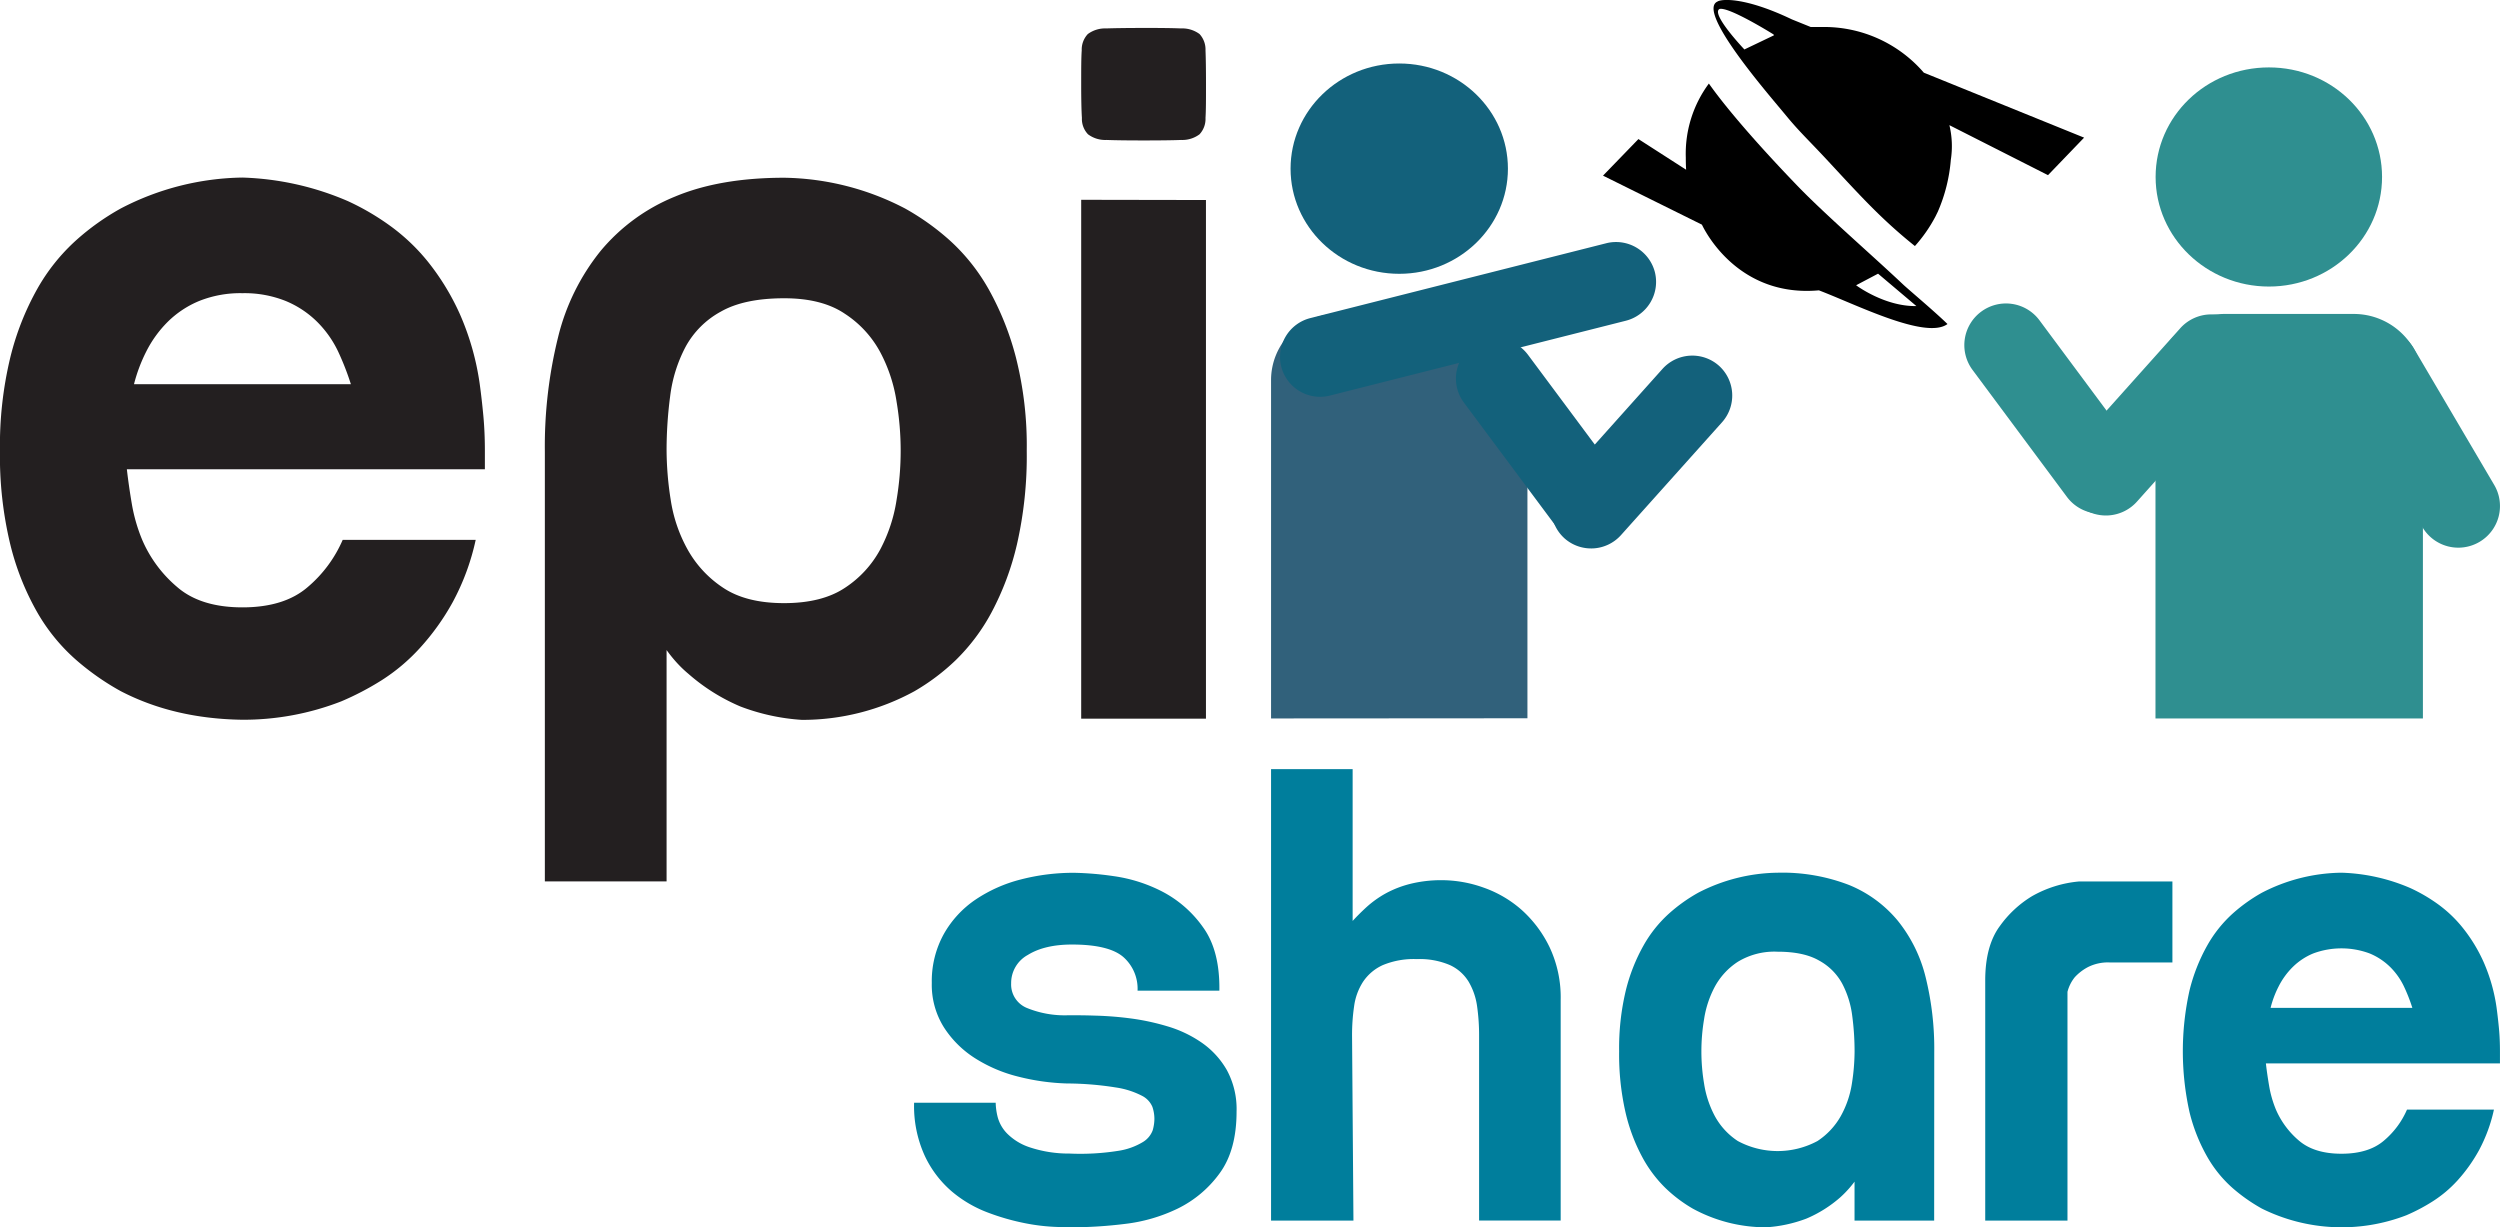 <svg id="Layer_1" data-name="Layer 1" xmlns="http://www.w3.org/2000/svg" viewBox="0 0 561.07 275.44"><defs><style>.cls-1{fill:#007e9c;}.cls-2{fill:#13617b;}.cls-3{fill:#31617b;}.cls-4{fill:#231f20;}.cls-5{fill:#2f8f90;fill-rule:evenodd;}</style></defs><title>EpiShare_logo</title><path class="cls-1" d="M279.63,268.54c1.4,0,3.33,0,5.78.08a76.34,76.34,0,0,1,7.88.6,52.41,52.41,0,0,1,8.48,1.8,26.78,26.78,0,0,1,7.73,3.68,18.89,18.89,0,0,1,5.63,6.15,18.35,18.35,0,0,1,2.18,9.31c0,5.81-1.28,10.43-3.83,13.89a25.35,25.35,0,0,1-9.38,7.88,36.94,36.94,0,0,1-11.93,3.45,98.5,98.5,0,0,1-11.34.75c-.6,0-1.9,0-3.9-.08a44.19,44.19,0,0,1-7-.82,51.56,51.56,0,0,1-8.41-2.4,27.55,27.55,0,0,1-8.1-4.73,23.83,23.83,0,0,1-6.08-8,26.84,26.84,0,0,1-2.4-11.93h18.31a14.18,14.18,0,0,0,.45,3.23,8.39,8.39,0,0,0,2.1,3.67,12.8,12.8,0,0,0,5,3.08,27.7,27.7,0,0,0,9,1.43,54.14,54.14,0,0,0,10.88-.6,14.94,14.94,0,0,0,5.63-2,5.16,5.16,0,0,0,2.18-2.63,9.56,9.56,0,0,0,.38-2.55,8.49,8.49,0,0,0-.45-2.7,4.94,4.94,0,0,0-2.33-2.48,18.59,18.59,0,0,0-5.86-1.87,71,71,0,0,0-11-.9,49.74,49.74,0,0,1-10.81-1.51,32.75,32.75,0,0,1-9.75-4.12,22.84,22.84,0,0,1-7.06-7,17.94,17.94,0,0,1-2.7-9.91,21.86,21.86,0,0,1,2.7-11,22.9,22.9,0,0,1,7.13-7.73,32.53,32.53,0,0,1,10.13-4.51,47.11,47.11,0,0,1,12-1.5,69.78,69.78,0,0,1,8.86.75,34,34,0,0,1,10.88,3.45,25.76,25.76,0,0,1,9.16,8q3.82,5.25,3.68,14.26H295.09a9.48,9.48,0,0,0-3.22-7.58c-2.16-1.85-6-2.78-11.49-2.78q-6.15,0-9.91,2.33a7.18,7.18,0,0,0-3.75,6.38,5.69,5.69,0,0,0,3.6,5.55A22.37,22.37,0,0,0,279.63,268.54Z" transform="translate(-39.79 -40.69)"/><path class="cls-1" d="M343.36,213.3v34.08q1.36-1.5,3.16-3.15a23,23,0,0,1,4.2-3,23.35,23.35,0,0,1,5.55-2.17,28.63,28.63,0,0,1,7.21-.83,27.92,27.92,0,0,1,9.23,1.65,25.77,25.77,0,0,1,8.56,5,26.92,26.92,0,0,1,6.3,8.41,26.38,26.38,0,0,1,2.48,11.78v49.54H371.74V273.2a46.28,46.28,0,0,0-.45-6.68,14.84,14.84,0,0,0-1.88-5.48,9.63,9.63,0,0,0-4.2-3.75,17.19,17.19,0,0,0-7.43-1.35,18.1,18.1,0,0,0-7.66,1.35,10.56,10.56,0,0,0-4.43,3.75,13.39,13.39,0,0,0-2,5.48,44.84,44.84,0,0,0-.46,6.68l.31,41.43H325.05V213.3Z" transform="translate(-39.79 -40.69)"/><path class="cls-1" d="M473.87,314.63H456V304.12l3.3-4.35a24.07,24.07,0,0,1-6.46,9.6,28.11,28.11,0,0,1-7.65,4.81,30.9,30.9,0,0,1-9,1.95,34.27,34.27,0,0,1-16.51-4.2,31.78,31.78,0,0,1-6.08-4.58,28.66,28.66,0,0,1-5.25-7,40.25,40.25,0,0,1-3.76-10.06,58.21,58.21,0,0,1-1.42-13.66,55.4,55.4,0,0,1,1.5-13.66,40,40,0,0,1,4-10.13,28.38,28.38,0,0,1,5.7-7.13,36.39,36.39,0,0,1,6.53-4.66,39.66,39.66,0,0,1,17.86-4.5,41.49,41.49,0,0,1,16.07,2.78,27.84,27.84,0,0,1,10.88,8,32.52,32.52,0,0,1,6.23,12.61,66.77,66.77,0,0,1,1.95,16.89Zm-35.13-60.35a15.78,15.78,0,0,0-8.93,2.26,15.44,15.44,0,0,0-5.18,5.62,22.75,22.75,0,0,0-2.4,7.29,43.56,43.56,0,0,0,0,14.41,22.77,22.77,0,0,0,2.4,7.28,15.55,15.55,0,0,0,5.18,5.63,18.87,18.87,0,0,0,17.87,0,16.21,16.21,0,0,0,5.25-5.63,21.74,21.74,0,0,0,2.48-7.28,47.82,47.82,0,0,0,.6-7.21,61.3,61.3,0,0,0-.53-8,21.06,21.06,0,0,0-2.25-7.21,12.89,12.89,0,0,0-5.18-5.17C445.75,254.94,442.65,254.28,438.74,254.28Z" transform="translate(-39.79 -40.69)"/><path class="cls-1" d="M485.33,260.74q0-7.8,3.3-12.24a24.4,24.4,0,0,1,7.2-6.68,26,26,0,0,1,10.51-3.3h21v18.17H513.25a9.92,9.92,0,0,0-4.88,1.05,11,11,0,0,0-2.93,2.25,8.56,8.56,0,0,0-1.65,3.3v51.34H485.33Z" transform="translate(-39.79 -40.69)"/><path class="cls-1" d="M600.1,266.89c.2,1.5.38,3.06.53,4.66s.22,3.3.22,5.1v2.7H548.32c.19,1.71.45,3.43.75,5.18a24.42,24.42,0,0,0,1.5,5.18,18.92,18.92,0,0,0,5.1,6.91q3.45,3,9.61,3t9.6-3a18.84,18.84,0,0,0,5.11-6.91H599.5a34.93,34.93,0,0,1-3.37,9.16,35.72,35.72,0,0,1-4.81,6.75,27.48,27.48,0,0,1-5.63,4.73,41.46,41.46,0,0,1-5.85,3.08,40.33,40.33,0,0,1-32.43-1.5,38.27,38.27,0,0,1-6.53-4.58,27.55,27.55,0,0,1-5.7-7,38.74,38.74,0,0,1-4-10.06,62.95,62.95,0,0,1,0-27.32,40,40,0,0,1,4-10.13,28.38,28.38,0,0,1,5.7-7.13,36.74,36.74,0,0,1,6.53-4.66,39.7,39.7,0,0,1,17.87-4.5A42,42,0,0,1,580.74,240a36.61,36.61,0,0,1,6.08,3.53,28.65,28.65,0,0,1,5.7,5.41,35.38,35.38,0,0,1,4.66,7.65A38.89,38.89,0,0,1,600.1,266.89Zm-18.91,0a38.09,38.09,0,0,0-1.88-4.8,15.5,15.5,0,0,0-3.07-4.35,14.4,14.4,0,0,0-4.66-3.08,18.15,18.15,0,0,0-12.61,0,14.25,14.25,0,0,0-4.65,3.08,16.66,16.66,0,0,0-3.15,4.35,22.34,22.34,0,0,0-1.8,4.8Z" transform="translate(-39.79 -40.69)"/><path d="M507.52,71.58,471.55,57A29.52,29.52,0,0,0,448.7,46.75h-2.53l-4.23-1.71c-10.67-5.1-15.87-4.58-16.7-4-4.86,2.2,11.82,21.23,15.37,25.56,3.05,3.71,5.05,5.49,9.52,10.31,7.36,7.93,12,13.06,19.42,19a32.87,32.87,0,0,0,4.62-6.65l.52-1.06a36.47,36.47,0,0,0,2.92-11.64,20.18,20.18,0,0,0-.32-7.78L499.42,80ZM431.28,51.79s-7.7-8.11-5.55-9.09c2-.47,10.85,4.94,12.13,5.74l0,.11.09.05Z" transform="translate(-39.79 -40.69)"/><path d="M466.81,104.45c-7.07-6.67-17.46-15.66-23.65-22.08-7.23-7.5-15.26-16.43-19.85-22.93a26.44,26.44,0,0,0-5.18,16.61c0,.47,0,1.46.07,2.73L407.5,71.9l-7.95,8.21,22.2,11c.81,1.72,8.31,16.35,26.25,14.74,8.3,3.15,24,11.14,28.86,7.56C473.68,110.33,468.15,105.72,466.81,104.45Zm-10.46.26,4.93-2.6,8.6,7.27C462.74,109.51,456.35,104.71,456.35,104.71Z" transform="translate(-39.79 -40.69)"/><path class="cls-2" d="M378.21,78.55c0,13-10.92,23.59-24.39,23.59s-24.39-10.56-24.39-23.59,10.92-23.61,24.39-23.61S378.21,65.51,378.21,78.55Z" transform="translate(-39.79 -40.69)"/><path class="cls-3" d="M325.05,201.93V126a14.88,14.88,0,0,1,14.89-14.88h27.77A14.88,14.88,0,0,1,382.59,126v75.89" transform="translate(-39.79 -40.69)"/><path class="cls-2" d="M401.16,160.13a9,9,0,0,1-12.55-1.85L368.3,131a9,9,0,0,1,1.85-12.55h0a9,9,0,0,1,12.55,1.85L403,147.58a9,9,0,0,1-1.85,12.55Z" transform="translate(-39.79 -40.69)"/><path class="cls-2" d="M390.91,161.51a9,9,0,0,1-.7-12.67l22.7-25.37a9,9,0,0,1,12.66-.7h0a9,9,0,0,1,.71,12.67L403.57,160.8a9,9,0,0,1-12.66.71Z" transform="translate(-39.79 -40.69)"/><path class="cls-2" d="M327.31,122.87a9,9,0,0,1,6.63-10.81L400.4,95.25a9,9,0,0,1,10.82,6.63h0a9,9,0,0,1-6.62,10.81L338.13,129.5a9,9,0,0,1-10.82-6.63Z" transform="translate(-39.79 -40.69)"/><path class="cls-4" d="M147.46,126.92q.47,3.45.81,7.12t.34,7.8V146H68.26q.45,3.9,1.14,7.92a37.39,37.39,0,0,0,2.3,7.92,28.63,28.63,0,0,0,7.81,10.56Q84.78,177,94.2,177t14.69-4.59a28.86,28.86,0,0,0,7.81-10.56h29.85a52.92,52.92,0,0,1-5.17,14A53.64,53.64,0,0,1,134,186.15a42.25,42.25,0,0,1-8.61,7.24,63,63,0,0,1-9,4.7,60.45,60.45,0,0,1-22.27,4.13Q78.81,202,66.88,195.8a57.53,57.53,0,0,1-10-7,42,42,0,0,1-8.72-10.67,59,59,0,0,1-6.09-15.38,84.77,84.77,0,0,1-2.29-20.9A84.75,84.75,0,0,1,42.08,121a61.12,61.12,0,0,1,6.09-15.5,43.33,43.33,0,0,1,8.72-10.9,54.77,54.77,0,0,1,10-7.12A60.71,60.71,0,0,1,94.2,80.54a64.5,64.5,0,0,1,23.65,5.28,55.76,55.76,0,0,1,9.29,5.4,44.21,44.21,0,0,1,8.73,8.26A54.58,54.58,0,0,1,143,111.19,59.46,59.46,0,0,1,147.46,126.92Zm-28.92,0a60.27,60.27,0,0,0-2.87-7.35,23.77,23.77,0,0,0-4.71-6.66,21.93,21.93,0,0,0-7.12-4.7,24.88,24.88,0,0,0-9.64-1.72,24.88,24.88,0,0,0-9.64,1.72,21.93,21.93,0,0,0-7.12,4.7,25.71,25.71,0,0,0-4.82,6.66,35.49,35.49,0,0,0-2.76,7.35Z" transform="translate(-39.79 -40.69)"/><path class="cls-4" d="M162.07,142.07a102,102,0,0,1,3-25.83A49.5,49.5,0,0,1,174.59,97a42.5,42.5,0,0,1,16.64-12.17q10.1-4.25,24.57-4.25a60.3,60.3,0,0,1,27.09,6.89,55.46,55.46,0,0,1,10,7.12,43.77,43.77,0,0,1,8.72,10.9,64.24,64.24,0,0,1,6.2,15.5,80.73,80.73,0,0,1,2.41,20.89,89.21,89.21,0,0,1-2.18,20.9,62.45,62.45,0,0,1-5.74,15.38,43.92,43.92,0,0,1-8,10.67,48.09,48.09,0,0,1-9.3,7,52.35,52.35,0,0,1-25.25,6.42,47.11,47.11,0,0,1-13.78-3,43.17,43.17,0,0,1-11.7-7.35q-6-5-9.88-14.69l5,6.66V238.5H162.07Zm53.73-34.44q-9,0-14.24,3a19.72,19.72,0,0,0-7.92,7.92,32,32,0,0,0-3.44,11,93,93,0,0,0-.81,12.28,73.12,73.12,0,0,0,.92,11A33,33,0,0,0,194.1,164a24.65,24.65,0,0,0,8,8.61q5.16,3.44,13.66,3.44t13.66-3.44a23.76,23.76,0,0,0,7.92-8.61,34.87,34.87,0,0,0,3.67-11.14,66.46,66.46,0,0,0,0-22,34.73,34.73,0,0,0-3.67-11.13,23.6,23.6,0,0,0-7.92-8.61Q224.28,107.63,215.8,107.63Z" transform="translate(-39.79 -40.69)"/><path class="cls-4" d="M282.44,59.58c0-3.36,0-5.89.12-7.57a5.08,5.08,0,0,1,1.37-3.68,6.52,6.52,0,0,1,4.14-1.26q2.87-.1,8.38-.11t8.38.11A6.51,6.51,0,0,1,309,48.33,5.13,5.13,0,0,1,310.34,52c.07,1.68.11,4.21.11,7.57s0,5.9-.11,7.58A5.07,5.07,0,0,1,309,70.83a6.45,6.45,0,0,1-4.13,1.27q-2.88.11-8.38.11t-8.38-.11a6.46,6.46,0,0,1-4.14-1.27,5,5,0,0,1-1.37-3.67Q282.44,64.64,282.44,59.58Zm28,26v116.4h-28V85.53Z" transform="translate(-39.79 -40.69)"/><path class="cls-5" d="M574.39,80.41C574.39,94,563,105,549,105s-25.43-11-25.43-24.6S534.92,55.82,549,55.82,574.39,66.83,574.39,80.41Z" transform="translate(-39.79 -40.69)"/><path class="cls-5" d="M523.54,201.93V126.66a15.5,15.5,0,0,1,15.51-15.51h29a15.51,15.51,0,0,1,15.51,15.51v75.27" transform="translate(-39.79 -40.69)"/><path class="cls-5" d="M516.74,154.13a9.35,9.35,0,0,1-13.08-1.93l-21.17-28.48a9.34,9.34,0,0,1,1.93-13.08h0a9.35,9.35,0,0,1,13.08,1.93l21.16,28.48a9.34,9.34,0,0,1-1.92,13.08Z" transform="translate(-39.79 -40.69)"/><path class="cls-5" d="M506.18,154a9.34,9.34,0,0,1-.74-13.2l23.66-26.44a9.35,9.35,0,0,1,13.2-.73h0a9.34,9.34,0,0,1,.73,13.2l-23.65,26.44a9.35,9.35,0,0,1-13.2.73Z" transform="translate(-39.79 -40.69)"/><path class="cls-5" d="M596.25,162.31a9.35,9.35,0,0,1-12.8-3.31l-18-30.58a9.35,9.35,0,0,1,3.31-12.8h0a9.35,9.35,0,0,1,12.8,3.32l18,30.58a9.33,9.33,0,0,1-3.31,12.79Z" transform="translate(-39.79 -40.69)"/></svg>